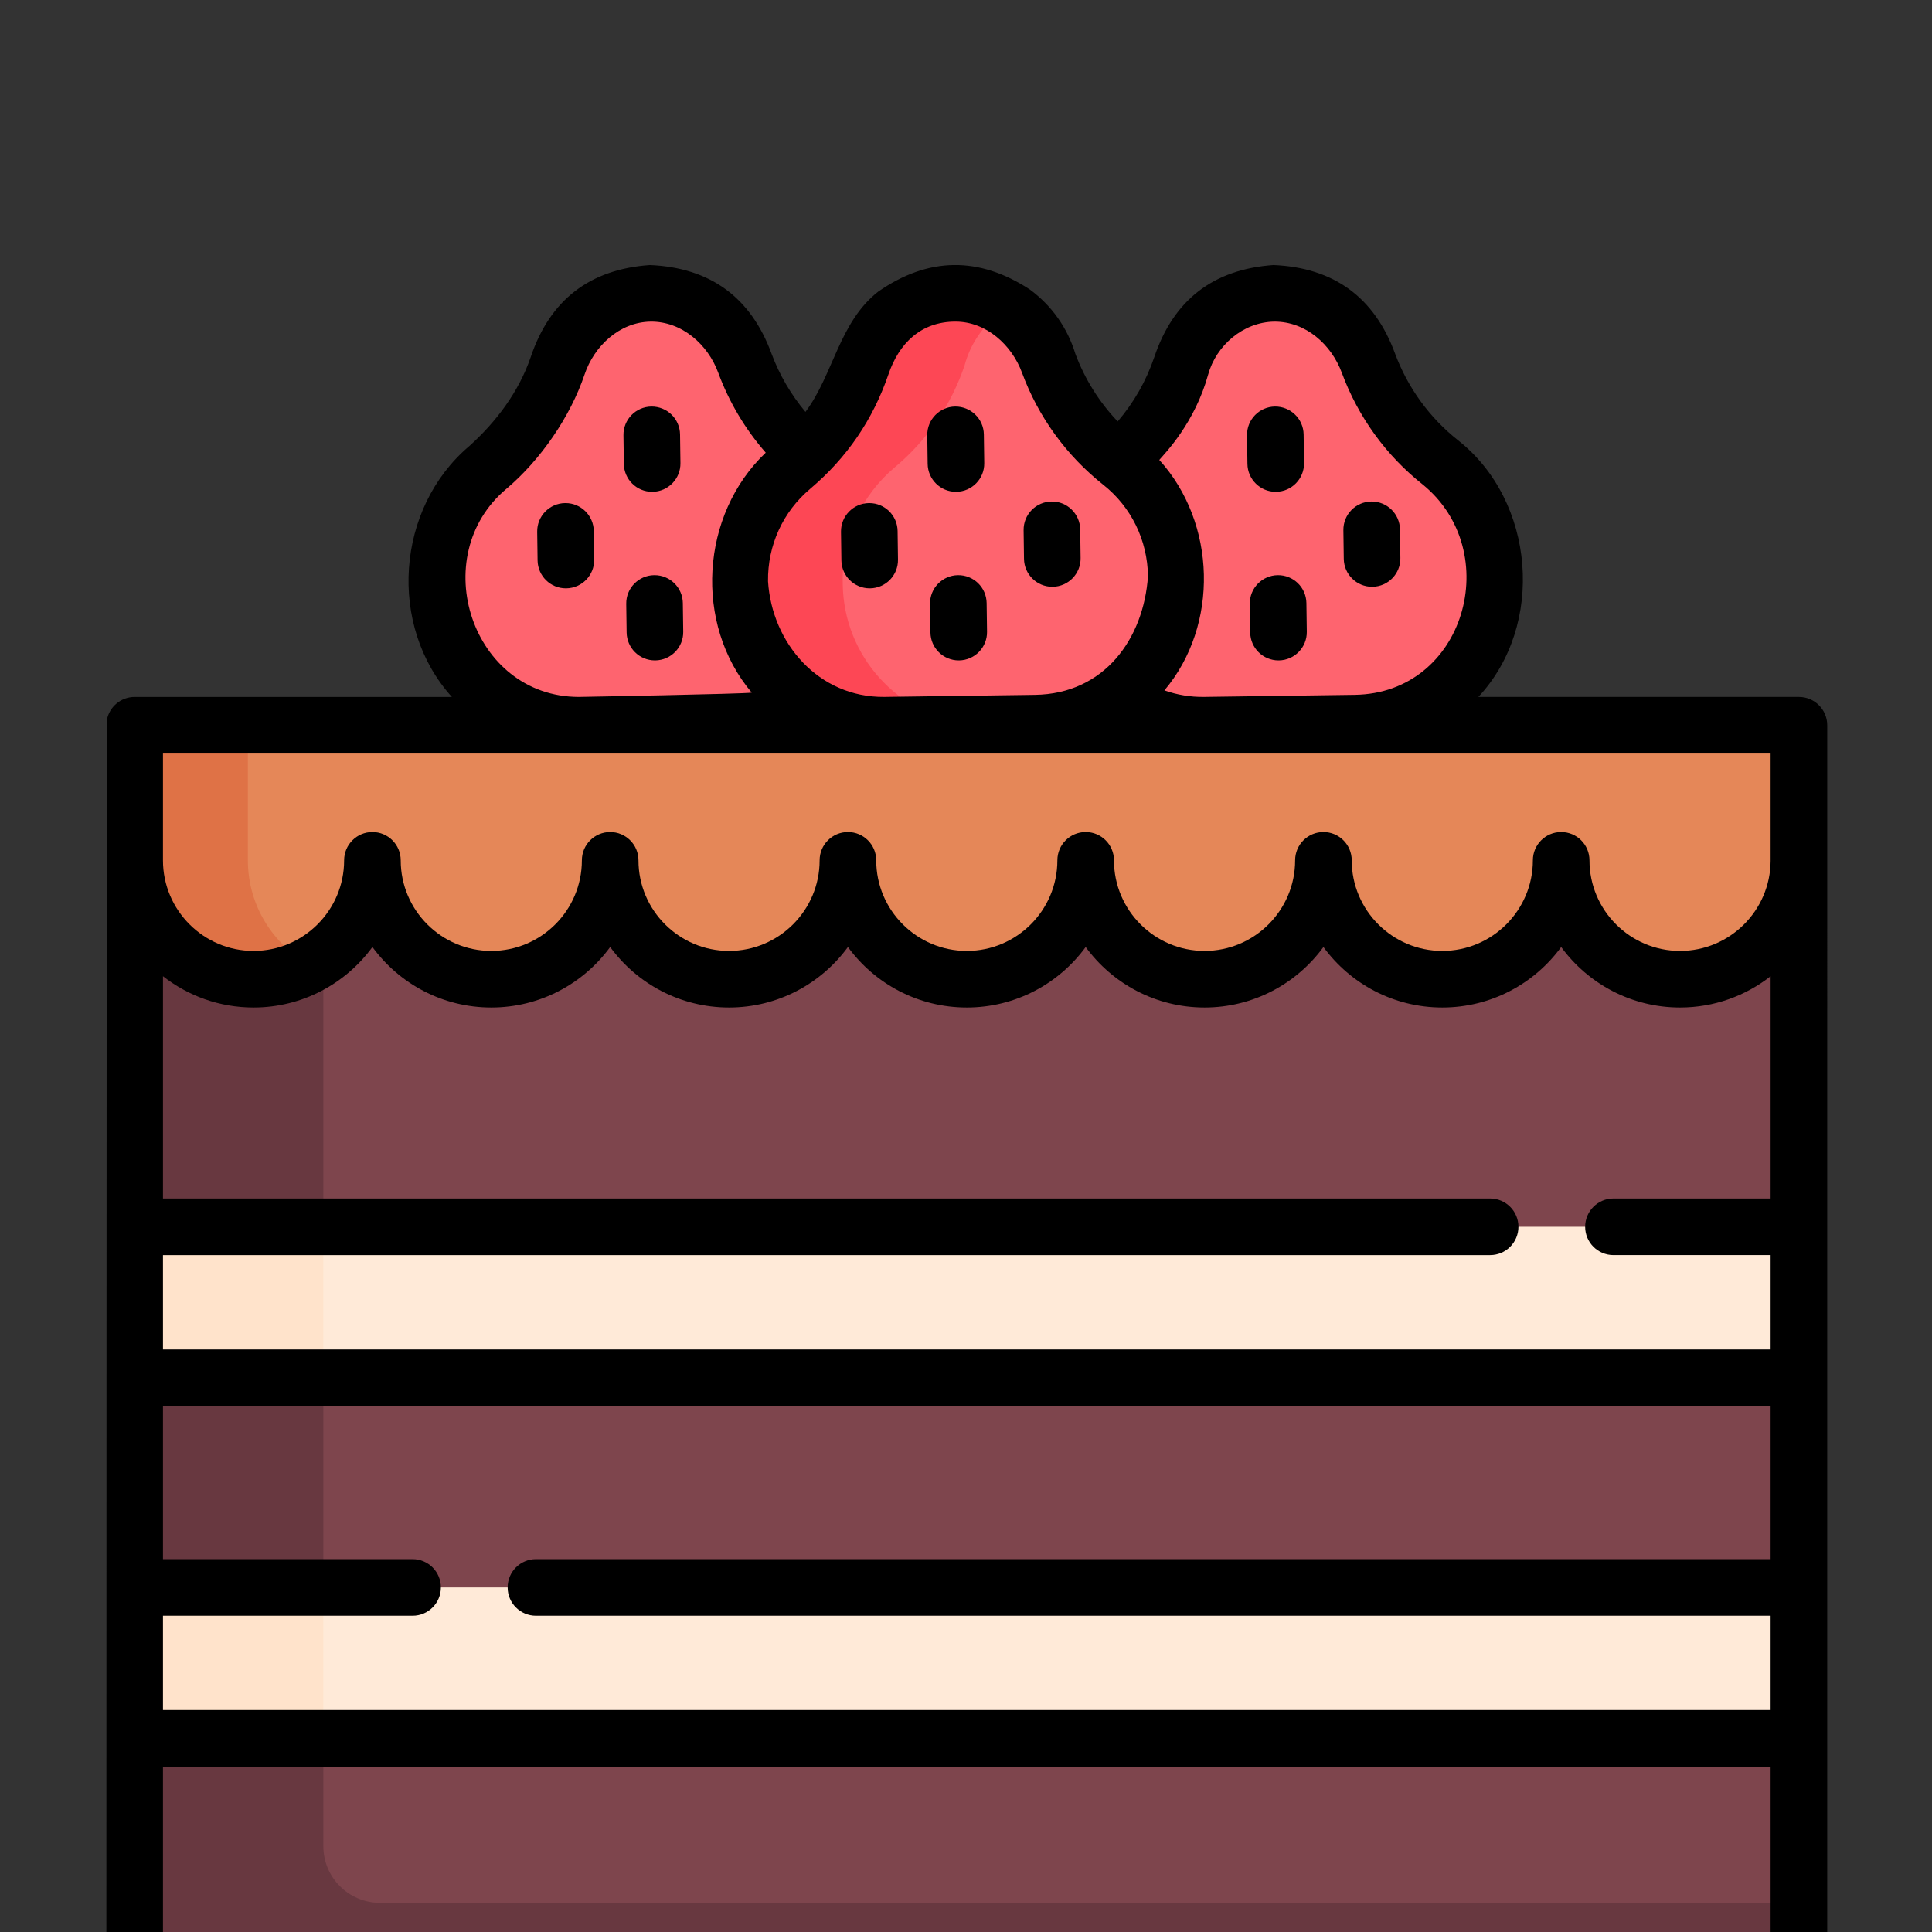 <?xml version="1.0"?>
<svg xmlns="http://www.w3.org/2000/svg" xmlns:xlink="http://www.w3.org/1999/xlink" xmlns:svgjs="http://svgjs.com/svgjs" version="1.1" width="512" height="512" x="0" y="0" viewBox="0 0 512 512" style="enable-background:new 0 0 512 512" xml:space="preserve" class=""><rect x="0" y="0" width="512" height="512" fill="#333333" stroke="none"/><g transform="matrix(1,0,0,1,5.684341886080802e-14,70)"><g xmlns="http://www.w3.org/2000/svg"><path d="m35.691 122.194h441.044v332.069h-441.044z" fill="#7e454d" data-original="#7e454d" style="" class=""/><path d="m476.73 434.267v20h-441.04v-332.07h50v297.07c0 8.284 6.716 15 15 15z" fill="#683840" data-original="#683840" style="" class=""/><path d="m35.691 350.688h441.044v40h-441.044z" fill="#ffead8" data-original="#ffead8" style=""/><path d="m35.691 255.113h441.044v40h-441.044z" fill="#ffead8" data-original="#ffead8" style=""/><path d="m35.69 350.685h50v40h-50z" fill="#ffe3cb" data-original="#ffe3cb" style=""/><path d="m35.69 255.11h50v40h-50z" fill="#ffe3cb" data-original="#ffe3cb" style=""/><path d="m469.5 504.263h-427c-19.33 0-35-15.67-35-35v-15h497v15c0 19.33-15.67 35-35 35z" fill="#98e5fb" data-original="#98e5fb" style=""/><path d="m92.5 504.262h-50c-19.33 0-35-15.67-35-35v-15h50v15c0 19.33 15.67 35 35 35z" fill="#62dbfa" data-original="#62dbfa" style=""/><path d="m35.691 122.194v35.804c0 17.399 14.104 31.503 31.503 31.503 17.399 0 31.503-14.104 31.503-31.503 0 17.399 14.104 31.503 31.503 31.503 17.399 0 31.503-14.104 31.503-31.503 0 17.399 14.104 31.503 31.503 31.503 17.399 0 31.503-14.104 31.503-31.503 0 17.399 14.104 31.503 31.503 31.503 17.399 0 31.503-14.104 31.503-31.503 0 17.399 14.104 31.503 31.503 31.503 17.399 0 31.503-14.104 31.503-31.503 0 17.399 14.104 31.503 31.503 31.503 17.399 0 31.503-14.104 31.503-31.503 0 17.399 14.104 31.503 31.503 31.503 17.399 0 31.503-14.104 31.503-31.503v-35.804z" fill="#e58758" data-original="#e58758" style="" class=""/><path d="m82.19 185.711c-4.46 2.42-9.57 3.79-15 3.79-17.39 0-31.5-14.1-31.5-31.5v-35.81h30v35.81c0 11.97 6.67 22.37 16.5 27.71z" fill="#df7246" data-original="#df7246" style="" class=""/><g fill="#fe646f"><path d="m339.151 121.908 19.945-.267c20.931-.283 37.669-17.483 37.382-38.414l-.009-.651c-.162-11.798-5.549-22.742-14.671-29.967l-.052-.041c-8.683-6.874-15.3-16.008-19.126-26.399-1.637-5.531-5.01-10.177-9.421-13.423-4.404-3.246-9.846-5.09-15.612-5.011s-11.155 2.071-15.469 5.437c-4.32 3.366-7.565 8.102-9.05 13.676-1.77 5.246-4.246 10.195-7.34 14.725-3.095 4.527-6.811 8.634-11.055 12.187l-.05.042c-8.921 7.473-14.006 18.56-13.845 30.358l.009.651c.287 20.931 17.49 37.665 38.42 37.376z" fill="#fe646f" data-original="#fe646f" style="" class=""/><path d="m173.896 121.908 19.945-.267c20.931-.283 37.669-17.483 37.382-38.414l-.009-.651c-.162-11.798-5.549-22.742-14.671-29.967l-.052-.041c-8.683-6.874-15.3-16.008-19.126-26.399-1.637-5.531-5.01-10.177-9.421-13.423-4.404-3.246-9.846-5.09-15.612-5.011s-11.155 2.071-15.469 5.437c-4.32 3.366-7.565 8.102-9.05 13.676-1.77 5.246-4.246 10.195-7.34 14.725-3.095 4.527-6.811 8.634-11.055 12.187l-.05.042c-8.921 7.473-14.006 18.56-13.845 30.358l.009.651c.287 20.931 17.49 37.665 38.42 37.376z" fill="#fe646f" data-original="#fe646f" style="" class=""/><path d="m254.408 121.908 19.945-.267c20.931-.283 37.669-17.483 37.382-38.414l-.009-.651c-.162-11.798-5.549-22.742-14.671-29.967l-.052-.041c-8.683-6.874-15.3-16.008-19.126-26.399-1.637-5.531-5.01-10.177-9.421-13.423-4.404-3.246-9.846-5.09-15.612-5.011s-11.155 2.071-15.469 5.437c-4.32 3.366-7.565 8.102-9.05 13.676-1.77 5.246-4.246 10.195-7.34 14.725-3.095 4.527-6.811 8.634-11.055 12.187l-.05.042c-8.921 7.473-14.006 18.56-13.845 30.358l.009.651c.287 20.931 17.49 37.665 38.42 37.376z" fill="#fe646f" data-original="#fe646f" style="" class=""/></g><path d="m266.849 11.653c-.755.464-1.483.973-2.183 1.519-4.321 3.366-7.56 8.106-9.043 13.673-1.774 5.249-4.249 10.198-7.342 14.729-3.102 4.521-6.814 8.634-11.063 12.191l-.045.036c-8.925 7.478-14.01 18.559-13.846 30.358l.009.655c.264 19.105 14.638 34.716 33.06 37.063l-1.983.027-19.951.282c-20.924.291-38.127-16.448-38.418-37.372l-.009-.655c-.164-11.799 4.922-22.88 13.846-30.358l.045-.036c4.249-3.557 7.96-7.669 11.063-12.191 3.093-4.531 5.568-9.48 7.342-14.729 1.483-5.568 4.722-10.307 9.043-13.673 4.312-3.366 9.707-5.358 15.475-5.44 5.075-.064 9.906 1.356 14 3.921z" fill="#fd4755" data-original="#fd4755" style="" class=""/><g><path d="m338.61 82.422c-4.142.057-7.454 3.46-7.397 7.602l.104 7.594c.057 4.107 3.403 7.397 7.498 7.397.035 0 .07 0 .104-.001 4.142-.057 7.454-3.46 7.397-7.602l-.104-7.594c-.057-4.141-3.45-7.448-7.602-7.396z" fill="#000000" data-original="#000000" style="" class=""/><path d="m363.611 85.499c.035 0 .07 0 .104-.001 4.142-.057 7.454-3.46 7.397-7.602l-.104-7.594c-.057-4.107-3.403-7.397-7.498-7.397-.035 0-.07 0-.104.001-4.142.057-7.454 3.46-7.397 7.602l.104 7.594c.057 4.107 3.403 7.397 7.498 7.397z" fill="#000000" data-original="#000000" style="" class=""/><path d="m338.078 60.332c.035 0 .07 0 .104-.001 4.142-.057 7.454-3.46 7.397-7.602l-.104-7.594c-.057-4.142-3.47-7.434-7.602-7.396-4.142.057-7.454 3.46-7.397 7.602l.104 7.594c.057 4.107 3.404 7.397 7.498 7.397z" fill="#000000" data-original="#000000" style="" class=""/><path d="m173.46 82.421c-.035 0-.07 0-.104.001-4.142.057-7.454 3.46-7.397 7.602l.104 7.594c.057 4.107 3.403 7.397 7.498 7.397.035 0 .07 0 .104-.001 4.142-.057 7.454-3.46 7.397-7.602l-.104-7.594c-.057-4.107-3.404-7.397-7.498-7.397z" fill="#000000" data-original="#000000" style="" class=""/><path d="m149.962 85.913c.035 0 .07 0 .104-.001 4.142-.057 7.454-3.46 7.397-7.602l-.104-7.594c-.057-4.107-3.403-7.397-7.498-7.397-.035 0-.07 0-.104.001-4.142.057-7.454 3.46-7.397 7.602l.104 7.594c.057 4.106 3.404 7.397 7.498 7.397z" fill="#000000" data-original="#000000" style="" class=""/><path d="m172.823 60.332c.035 0 .07 0 .104-.001 4.142-.057 7.454-3.46 7.397-7.602l-.104-7.594c-.057-4.142-3.449-7.434-7.602-7.396-4.142.057-7.454 3.46-7.397 7.602l.104 7.594c.057 4.107 3.404 7.397 7.498 7.397z" fill="#000000" data-original="#000000" style="" class=""/><path d="m253.868 82.422c-4.142.057-7.454 3.46-7.397 7.602l.104 7.594c.057 4.107 3.403 7.397 7.498 7.397.035 0 .07 0 .104-.001 4.142-.057 7.454-3.46 7.397-7.602l-.104-7.594c-.057-4.141-3.449-7.448-7.602-7.396z" fill="#000000" data-original="#000000" style="" class=""/><path d="m278.869 85.499c.035 0 .07 0 .104-.001 4.142-.057 7.454-3.46 7.397-7.602l-.104-7.594c-.057-4.142-3.5-7.479-7.602-7.396-4.142.057-7.454 3.46-7.397 7.602l.104 7.594c.057 4.107 3.403 7.397 7.498 7.397z" fill="#000000" data-original="#000000" style="" class=""/><path d="m230.475 85.913c.035 0 .07 0 .104-.001 4.142-.057 7.454-3.46 7.397-7.602l-.104-7.594c-.057-4.107-3.403-7.397-7.498-7.397-.035 0-.07 0-.104.001-4.142.057-7.454 3.46-7.397 7.602l.104 7.594c.057 4.106 3.403 7.397 7.498 7.397z" fill="#000000" data-original="#000000" style="" class=""/><path d="m253.336 60.332c.035 0 .07 0 .104-.001 4.142-.057 7.454-3.46 7.397-7.602l-.104-7.594c-.057-4.142-3.468-7.434-7.602-7.396-4.142.057-7.454 3.46-7.397 7.602l.104 7.594c.057 4.107 3.404 7.397 7.498 7.397z" fill="#000000" data-original="#000000" style="" class=""/><path d="m504.5 446.766h-20.27l.005-324.572c0-4.143-3.358-7.5-7.5-7.5h-84.956c17.75-19.019 15.1-51.877-5.377-68.011-7.536-5.958-13.296-13.874-16.667-22.904-5.496-15.01-16.245-22.857-32.248-23.541-15.976 1.125-26.507 9.265-31.594 24.422-2.171 6.342-5.403 12.019-9.697 17.031-4.887-5.135-8.708-11.215-11.203-17.905-2.1-6.899-6.276-12.801-12.086-17.076-13.503-8.813-26.884-8.63-40.141.547-10.416 8.115-11.884 21.987-19.31 31.906-3.822-4.574-6.884-9.779-8.97-15.38-5.503-15.009-16.256-22.857-32.259-23.544-15.975 1.124-26.505 9.263-31.592 24.418-3.128 9.153-9.118 17.112-16.244 23.539-19.48 16.467-21.667 47.662-4.642 66.499h-84.059c-3.625 0-6.65 2.572-7.348 5.991-.1.488-.153 326.081-.153 326.081h-20.689c-4.142 0-7.5 3.357-7.5 7.5v15c0 23.435 19.065 42.5 42.5 42.5h427c23.435 0 42.5-19.065 42.5-42.5v-15c0-4.144-3.358-7.501-7.5-7.501zm-184.323-417.523c2.09-7.593 9.196-13.892 17.518-14.007 8.379-.041 15.129 6.086 17.889 13.524 4.316 11.708 11.756 21.975 21.468 29.652 21.761 17.731 11.25 55.333-18.052 55.725l-39.891.551c-3.644.053-7.187-.55-10.53-1.73 14.556-17.258 13.784-44.409-1.357-61.07 1.67-1.931 9.445-9.891 12.955-22.645zm-105.432 30.268c9.68-8.185 16.576-18.274 20.687-30.266 2.774-8.193 8.56-14.013 17.773-14.013 8.212 0 14.942 6.222 17.634 13.527 4.303 11.689 11.741 21.955 21.559 29.728 7.387 5.852 11.698 14.669 11.829 24.196-1.14 16.641-11.583 31.208-29.974 31.458l-39.893.546c-17.412.168-29.769-14.188-30.825-30.63-.131-9.521 3.937-18.453 11.21-24.546zm-80.559.045c9.123-7.704 16.979-19.185 20.731-30.313 2.504-7.465 9.204-13.891 17.517-14.007 8.322-.079 15.178 6.108 17.897 13.52 2.861 7.777 7.157 14.99 12.598 21.21-17.315 16.418-19.093 45.396-3.71 63.584-1.798.354-45.658 1.142-45.801 1.142-28.442-.001-40.55-37.281-19.232-55.136zm-90.996 70.141h426.04v28.494c-.104 13.147-10.828 23.811-23.999 23.811-13.235 0-24.003-10.768-24.003-24.003 0-4.143-3.358-7.5-7.5-7.5s-7.5 3.357-7.5 7.5c0 13.235-10.768 24.003-24.003 24.003s-24.003-10.768-24.003-24.003c0-4.143-3.358-7.5-7.5-7.5s-7.5 3.357-7.5 7.5c0 13.235-10.768 24.003-24.003 24.003s-24.003-10.768-24.003-24.003c0-4.143-3.358-7.5-7.5-7.5s-7.5 3.357-7.5 7.5c0 13.235-10.768 24.003-24.003 24.003s-24.003-10.768-24.003-24.003c0-4.143-3.358-7.5-7.5-7.5s-7.5 3.357-7.5 7.5c0 13.235-10.768 24.003-24.003 24.003s-24.003-10.768-24.003-24.003c0-4.143-3.358-7.5-7.5-7.5s-7.5 3.357-7.5 7.5c0 13.235-10.768 24.003-24.003 24.003s-24.003-10.768-24.003-24.003c0-4.143-3.358-7.5-7.5-7.5s-7.5 3.357-7.5 7.5c0 13.235-10.768 24.003-24.003 24.003s-24.005-10.768-24.005-24.004zm0 132.92h351.71c4.142 0 7.5-3.357 7.5-7.5s-3.358-7.5-7.5-7.5h-351.71v-58.911c6.624 5.19 14.956 8.295 24.004 8.295 12.925 0 24.402-6.319 31.503-16.031 7.101 9.712 18.578 16.031 31.503 16.031s24.402-6.319 31.503-16.031c7.101 9.712 18.578 16.031 31.503 16.031s24.402-6.319 31.503-16.031c7.101 9.712 18.578 16.031 31.503 16.031s24.402-6.319 31.503-16.031c7.101 9.712 18.578 16.031 31.503 16.031s24.402-6.319 31.503-16.031c7.101 9.712 18.578 16.031 31.503 16.031s24.402-6.319 31.503-16.031c7.101 9.712 18.577 16.031 31.503 16.031 9.046 0 17.375-3.104 23.999-8.291v58.906h-41.65c-4.142 0-7.5 3.357-7.5 7.5s3.358 7.5 7.5 7.5h41.65v25h-426.039zm0 95.57h66.15c4.142 0 7.5-3.357 7.5-7.5s-3.358-7.5-7.5-7.5h-66.15v-40.57h426.04v40.57h-327.2c-4.142 0-7.5 3.357-7.5 7.5s3.358 7.5 7.5 7.5h327.2v25h-426.04zm453.81 111.079c0 15.164-12.336 27.5-27.5 27.5h-427c-15.164 0-27.5-12.336-27.5-27.5v-7.5h254.1c4.142 0 7.5-3.357 7.5-7.5s-3.358-7.5-7.5-7.5h-225.91v-48.579h426.04v48.579h-167.45c-4.142 0-7.5 3.357-7.5 7.5s3.358 7.5 7.5 7.5h195.22z" fill="#000000" data-original="#000000" style="" class=""/></g></g></g></svg>
